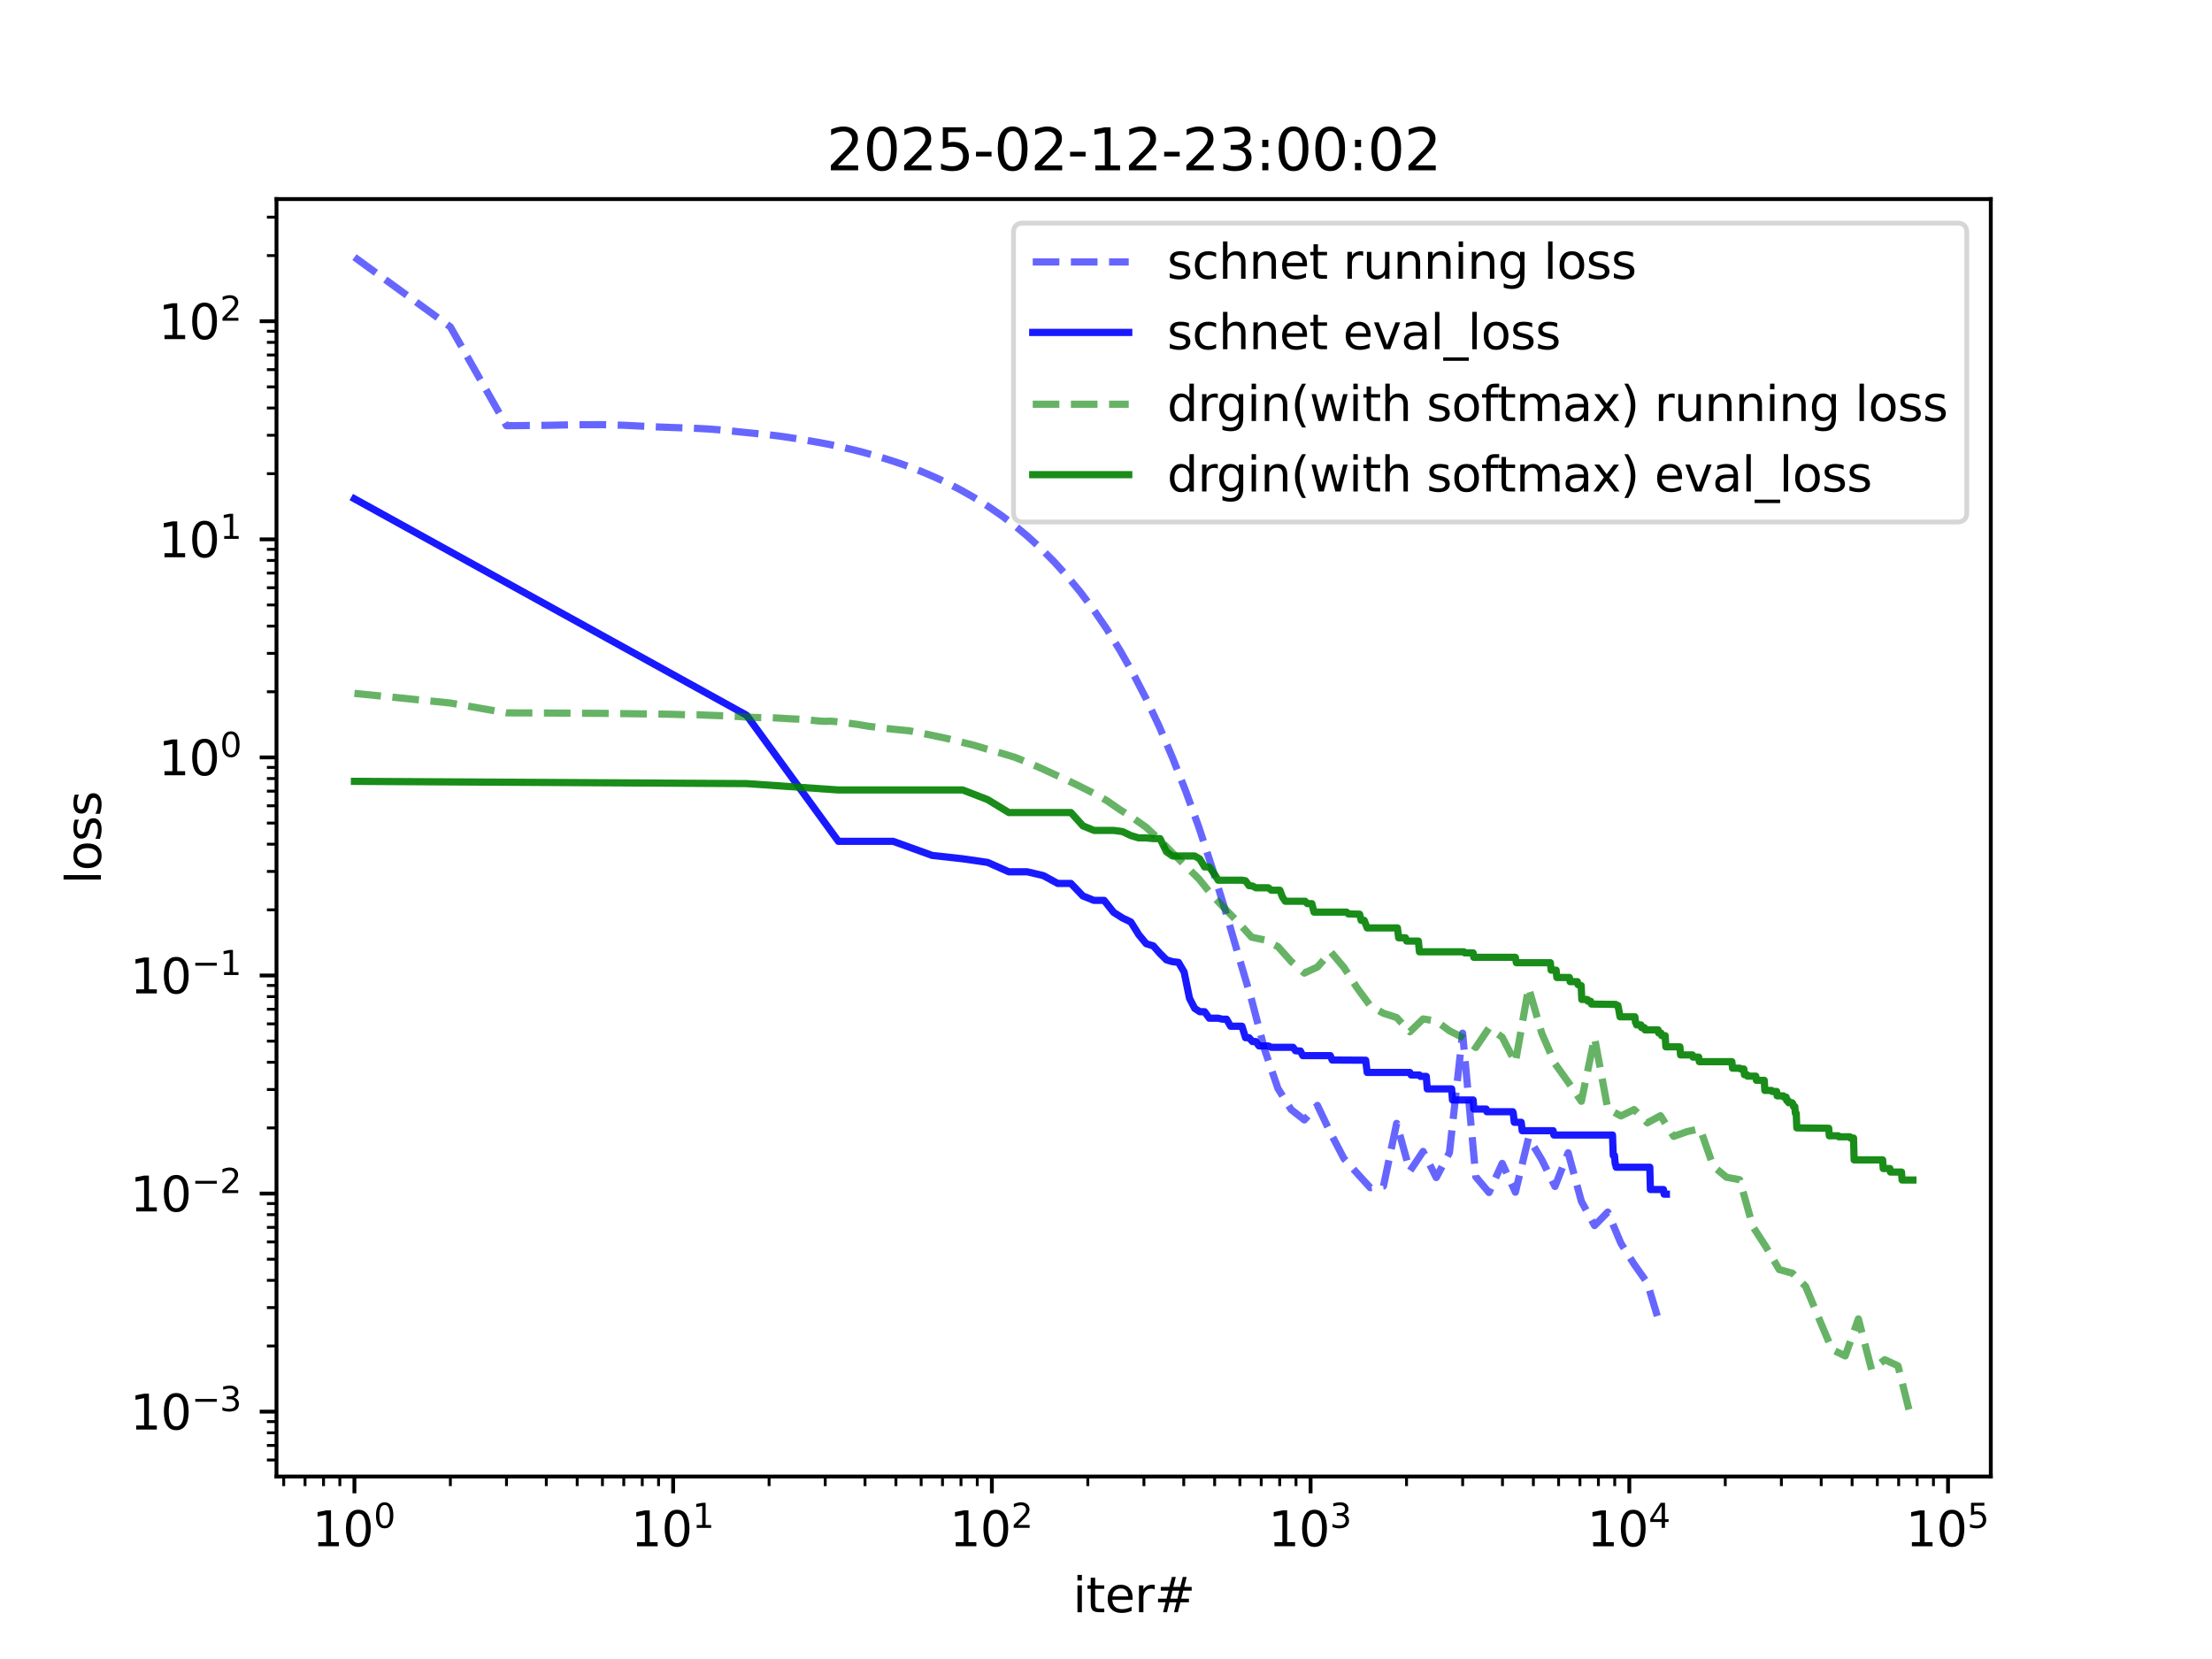 <?xml version="1.0" encoding="utf-8" standalone="no"?>
<!DOCTYPE svg PUBLIC "-//W3C//DTD SVG 1.1//EN"
  "http://www.w3.org/Graphics/SVG/1.1/DTD/svg11.dtd">
<svg xmlns:xlink="http://www.w3.org/1999/xlink" width="460.8pt" height="345.6pt" viewBox="0 0 460.8 345.6" xmlns="http://www.w3.org/2000/svg" version="1.1">
 <defs>
  <style type="text/css">*{stroke-linejoin: round; stroke-linecap: butt}</style>
 </defs>
 <g id="figure_1">
  <g id="patch_1">
   <path d="M 0 345.6 
L 460.8 345.6 
L 460.8 0 
L 0 0 
z
" style="fill: #ffffff"/>
  </g>
  <g id="axes_1">
   <g id="patch_2">
    <path d="M 57.6 307.584 
L 414.72 307.584 
L 414.72 41.472 
L 57.6 41.472 
z
" style="fill: #ffffff"/>
   </g>
   <g id="matplotlib.axis_1">
    <g id="xtick_1">
     <g id="line2d_1">
      <defs>
       <path id="m1369864a02" d="M 0 0 
L 0 3.5 
" style="stroke: #000000; stroke-width: 0.8"/>
      </defs>
      <g>
       <use xlink:href="#m1369864a02" x="73.833" y="307.584" style="stroke: #000000; stroke-width: 0.8"/>
      </g>
     </g>
     <g id="text_1">
      <!-- $\mathdefault{10^{0}}$ -->
      <g transform="translate(65.033 322.182) scale(0.1 -0.1)">
       <defs>
        <path id="DejaVuSans-31" d="M 794 531 
L 1825 531 
L 1825 4091 
L 703 3866 
L 703 4441 
L 1819 4666 
L 2450 4666 
L 2450 531 
L 3481 531 
L 3481 0 
L 794 0 
L 794 531 
z
" transform="scale(0.016)"/>
        <path id="DejaVuSans-30" d="M 2034 4250 
Q 1547 4250 1301 3770 
Q 1056 3291 1056 2328 
Q 1056 1369 1301 889 
Q 1547 409 2034 409 
Q 2525 409 2770 889 
Q 3016 1369 3016 2328 
Q 3016 3291 2770 3770 
Q 2525 4250 2034 4250 
z
M 2034 4750 
Q 2819 4750 3233 4129 
Q 3647 3509 3647 2328 
Q 3647 1150 3233 529 
Q 2819 -91 2034 -91 
Q 1250 -91 836 529 
Q 422 1150 422 2328 
Q 422 3509 836 4129 
Q 1250 4750 2034 4750 
z
" transform="scale(0.016)"/>
       </defs>
       <use xlink:href="#DejaVuSans-31" transform="translate(0 0.766)"/>
       <use xlink:href="#DejaVuSans-30" transform="translate(63.623 0.766)"/>
       <use xlink:href="#DejaVuSans-30" transform="translate(128.203 39.047) scale(0.7)"/>
      </g>
     </g>
    </g>
    <g id="xtick_2">
     <g id="line2d_2">
      <g>
       <use xlink:href="#m1369864a02" x="140.228" y="307.584" style="stroke: #000000; stroke-width: 0.8"/>
      </g>
     </g>
     <g id="text_2">
      <!-- $\mathdefault{10^{1}}$ -->
      <g transform="translate(131.428 322.182) scale(0.1 -0.1)">
       <use xlink:href="#DejaVuSans-31" transform="translate(0 0.684)"/>
       <use xlink:href="#DejaVuSans-30" transform="translate(63.623 0.684)"/>
       <use xlink:href="#DejaVuSans-31" transform="translate(128.203 38.966) scale(0.7)"/>
      </g>
     </g>
    </g>
    <g id="xtick_3">
     <g id="line2d_3">
      <g>
       <use xlink:href="#m1369864a02" x="206.624" y="307.584" style="stroke: #000000; stroke-width: 0.8"/>
      </g>
     </g>
     <g id="text_3">
      <!-- $\mathdefault{10^{2}}$ -->
      <g transform="translate(197.824 322.182) scale(0.1 -0.1)">
       <defs>
        <path id="DejaVuSans-32" d="M 1228 531 
L 3431 531 
L 3431 0 
L 469 0 
L 469 531 
Q 828 903 1448 1529 
Q 2069 2156 2228 2338 
Q 2531 2678 2651 2914 
Q 2772 3150 2772 3378 
Q 2772 3750 2511 3984 
Q 2250 4219 1831 4219 
Q 1534 4219 1204 4116 
Q 875 4013 500 3803 
L 500 4441 
Q 881 4594 1212 4672 
Q 1544 4750 1819 4750 
Q 2544 4750 2975 4387 
Q 3406 4025 3406 3419 
Q 3406 3131 3298 2873 
Q 3191 2616 2906 2266 
Q 2828 2175 2409 1742 
Q 1991 1309 1228 531 
z
" transform="scale(0.016)"/>
       </defs>
       <use xlink:href="#DejaVuSans-31" transform="translate(0 0.766)"/>
       <use xlink:href="#DejaVuSans-30" transform="translate(63.623 0.766)"/>
       <use xlink:href="#DejaVuSans-32" transform="translate(128.203 39.047) scale(0.7)"/>
      </g>
     </g>
    </g>
    <g id="xtick_4">
     <g id="line2d_4">
      <g>
       <use xlink:href="#m1369864a02" x="273.02" y="307.584" style="stroke: #000000; stroke-width: 0.8"/>
      </g>
     </g>
     <g id="text_4">
      <!-- $\mathdefault{10^{3}}$ -->
      <g transform="translate(264.22 322.182) scale(0.1 -0.1)">
       <defs>
        <path id="DejaVuSans-33" d="M 2597 2516 
Q 3050 2419 3304 2112 
Q 3559 1806 3559 1356 
Q 3559 666 3084 287 
Q 2609 -91 1734 -91 
Q 1441 -91 1130 -33 
Q 819 25 488 141 
L 488 750 
Q 750 597 1062 519 
Q 1375 441 1716 441 
Q 2309 441 2620 675 
Q 2931 909 2931 1356 
Q 2931 1769 2642 2001 
Q 2353 2234 1838 2234 
L 1294 2234 
L 1294 2753 
L 1863 2753 
Q 2328 2753 2575 2939 
Q 2822 3125 2822 3475 
Q 2822 3834 2567 4026 
Q 2313 4219 1838 4219 
Q 1578 4219 1281 4162 
Q 984 4106 628 3988 
L 628 4550 
Q 988 4650 1302 4700 
Q 1616 4750 1894 4750 
Q 2613 4750 3031 4423 
Q 3450 4097 3450 3541 
Q 3450 3153 3228 2886 
Q 3006 2619 2597 2516 
z
" transform="scale(0.016)"/>
       </defs>
       <use xlink:href="#DejaVuSans-31" transform="translate(0 0.766)"/>
       <use xlink:href="#DejaVuSans-30" transform="translate(63.623 0.766)"/>
       <use xlink:href="#DejaVuSans-33" transform="translate(128.203 39.047) scale(0.7)"/>
      </g>
     </g>
    </g>
    <g id="xtick_5">
     <g id="line2d_5">
      <g>
       <use xlink:href="#m1369864a02" x="339.415" y="307.584" style="stroke: #000000; stroke-width: 0.8"/>
      </g>
     </g>
     <g id="text_5">
      <!-- $\mathdefault{10^{4}}$ -->
      <g transform="translate(330.615 322.182) scale(0.1 -0.1)">
       <defs>
        <path id="DejaVuSans-34" d="M 2419 4116 
L 825 1625 
L 2419 1625 
L 2419 4116 
z
M 2253 4666 
L 3047 4666 
L 3047 1625 
L 3713 1625 
L 3713 1100 
L 3047 1100 
L 3047 0 
L 2419 0 
L 2419 1100 
L 313 1100 
L 313 1709 
L 2253 4666 
z
" transform="scale(0.016)"/>
       </defs>
       <use xlink:href="#DejaVuSans-31" transform="translate(0 0.684)"/>
       <use xlink:href="#DejaVuSans-30" transform="translate(63.623 0.684)"/>
       <use xlink:href="#DejaVuSans-34" transform="translate(128.203 38.966) scale(0.7)"/>
      </g>
     </g>
    </g>
    <g id="xtick_6">
     <g id="line2d_6">
      <g>
       <use xlink:href="#m1369864a02" x="405.811" y="307.584" style="stroke: #000000; stroke-width: 0.8"/>
      </g>
     </g>
     <g id="text_6">
      <!-- $\mathdefault{10^{5}}$ -->
      <g transform="translate(397.011 322.182) scale(0.1 -0.1)">
       <defs>
        <path id="DejaVuSans-35" d="M 691 4666 
L 3169 4666 
L 3169 4134 
L 1269 4134 
L 1269 2991 
Q 1406 3038 1543 3061 
Q 1681 3084 1819 3084 
Q 2600 3084 3056 2656 
Q 3513 2228 3513 1497 
Q 3513 744 3044 326 
Q 2575 -91 1722 -91 
Q 1428 -91 1123 -41 
Q 819 9 494 109 
L 494 744 
Q 775 591 1075 516 
Q 1375 441 1709 441 
Q 2250 441 2565 725 
Q 2881 1009 2881 1497 
Q 2881 1984 2565 2268 
Q 2250 2553 1709 2553 
Q 1456 2553 1204 2497 
Q 953 2441 691 2322 
L 691 4666 
z
" transform="scale(0.016)"/>
       </defs>
       <use xlink:href="#DejaVuSans-31" transform="translate(0 0.684)"/>
       <use xlink:href="#DejaVuSans-30" transform="translate(63.623 0.684)"/>
       <use xlink:href="#DejaVuSans-35" transform="translate(128.203 38.966) scale(0.7)"/>
      </g>
     </g>
    </g>
    <g id="xtick_7">
     <g id="line2d_7">
      <defs>
       <path id="me2b51f4833" d="M 0 0 
L 0 2 
" style="stroke: #000000; stroke-width: 0.6"/>
      </defs>
      <g>
       <use xlink:href="#me2b51f4833" x="59.103" y="307.584" style="stroke: #000000; stroke-width: 0.6"/>
      </g>
     </g>
    </g>
    <g id="xtick_8">
     <g id="line2d_8">
      <g>
       <use xlink:href="#me2b51f4833" x="63.548" y="307.584" style="stroke: #000000; stroke-width: 0.6"/>
      </g>
     </g>
    </g>
    <g id="xtick_9">
     <g id="line2d_9">
      <g>
       <use xlink:href="#me2b51f4833" x="67.398" y="307.584" style="stroke: #000000; stroke-width: 0.6"/>
      </g>
     </g>
    </g>
    <g id="xtick_10">
     <g id="line2d_10">
      <g>
       <use xlink:href="#me2b51f4833" x="70.795" y="307.584" style="stroke: #000000; stroke-width: 0.6"/>
      </g>
     </g>
    </g>
    <g id="xtick_11">
     <g id="line2d_11">
      <g>
       <use xlink:href="#me2b51f4833" x="93.82" y="307.584" style="stroke: #000000; stroke-width: 0.6"/>
      </g>
     </g>
    </g>
    <g id="xtick_12">
     <g id="line2d_12">
      <g>
       <use xlink:href="#me2b51f4833" x="105.512" y="307.584" style="stroke: #000000; stroke-width: 0.6"/>
      </g>
     </g>
    </g>
    <g id="xtick_13">
     <g id="line2d_13">
      <g>
       <use xlink:href="#me2b51f4833" x="113.807" y="307.584" style="stroke: #000000; stroke-width: 0.6"/>
      </g>
     </g>
    </g>
    <g id="xtick_14">
     <g id="line2d_14">
      <g>
       <use xlink:href="#me2b51f4833" x="120.241" y="307.584" style="stroke: #000000; stroke-width: 0.6"/>
      </g>
     </g>
    </g>
    <g id="xtick_15">
     <g id="line2d_15">
      <g>
       <use xlink:href="#me2b51f4833" x="125.499" y="307.584" style="stroke: #000000; stroke-width: 0.6"/>
      </g>
     </g>
    </g>
    <g id="xtick_16">
     <g id="line2d_16">
      <g>
       <use xlink:href="#me2b51f4833" x="129.944" y="307.584" style="stroke: #000000; stroke-width: 0.6"/>
      </g>
     </g>
    </g>
    <g id="xtick_17">
     <g id="line2d_17">
      <g>
       <use xlink:href="#me2b51f4833" x="133.794" y="307.584" style="stroke: #000000; stroke-width: 0.6"/>
      </g>
     </g>
    </g>
    <g id="xtick_18">
     <g id="line2d_18">
      <g>
       <use xlink:href="#me2b51f4833" x="137.19" y="307.584" style="stroke: #000000; stroke-width: 0.6"/>
      </g>
     </g>
    </g>
    <g id="xtick_19">
     <g id="line2d_19">
      <g>
       <use xlink:href="#me2b51f4833" x="160.215" y="307.584" style="stroke: #000000; stroke-width: 0.6"/>
      </g>
     </g>
    </g>
    <g id="xtick_20">
     <g id="line2d_20">
      <g>
       <use xlink:href="#me2b51f4833" x="171.907" y="307.584" style="stroke: #000000; stroke-width: 0.6"/>
      </g>
     </g>
    </g>
    <g id="xtick_21">
     <g id="line2d_21">
      <g>
       <use xlink:href="#me2b51f4833" x="180.203" y="307.584" style="stroke: #000000; stroke-width: 0.6"/>
      </g>
     </g>
    </g>
    <g id="xtick_22">
     <g id="line2d_22">
      <g>
       <use xlink:href="#me2b51f4833" x="186.637" y="307.584" style="stroke: #000000; stroke-width: 0.6"/>
      </g>
     </g>
    </g>
    <g id="xtick_23">
     <g id="line2d_23">
      <g>
       <use xlink:href="#me2b51f4833" x="191.894" y="307.584" style="stroke: #000000; stroke-width: 0.6"/>
      </g>
     </g>
    </g>
    <g id="xtick_24">
     <g id="line2d_24">
      <g>
       <use xlink:href="#me2b51f4833" x="196.339" y="307.584" style="stroke: #000000; stroke-width: 0.6"/>
      </g>
     </g>
    </g>
    <g id="xtick_25">
     <g id="line2d_25">
      <g>
       <use xlink:href="#me2b51f4833" x="200.19" y="307.584" style="stroke: #000000; stroke-width: 0.6"/>
      </g>
     </g>
    </g>
    <g id="xtick_26">
     <g id="line2d_26">
      <g>
       <use xlink:href="#me2b51f4833" x="203.586" y="307.584" style="stroke: #000000; stroke-width: 0.6"/>
      </g>
     </g>
    </g>
    <g id="xtick_27">
     <g id="line2d_27">
      <g>
       <use xlink:href="#me2b51f4833" x="226.611" y="307.584" style="stroke: #000000; stroke-width: 0.6"/>
      </g>
     </g>
    </g>
    <g id="xtick_28">
     <g id="line2d_28">
      <g>
       <use xlink:href="#me2b51f4833" x="238.303" y="307.584" style="stroke: #000000; stroke-width: 0.6"/>
      </g>
     </g>
    </g>
    <g id="xtick_29">
     <g id="line2d_29">
      <g>
       <use xlink:href="#me2b51f4833" x="246.598" y="307.584" style="stroke: #000000; stroke-width: 0.6"/>
      </g>
     </g>
    </g>
    <g id="xtick_30">
     <g id="line2d_30">
      <g>
       <use xlink:href="#me2b51f4833" x="253.033" y="307.584" style="stroke: #000000; stroke-width: 0.6"/>
      </g>
     </g>
    </g>
    <g id="xtick_31">
     <g id="line2d_31">
      <g>
       <use xlink:href="#me2b51f4833" x="258.29" y="307.584" style="stroke: #000000; stroke-width: 0.6"/>
      </g>
     </g>
    </g>
    <g id="xtick_32">
     <g id="line2d_32">
      <g>
       <use xlink:href="#me2b51f4833" x="262.735" y="307.584" style="stroke: #000000; stroke-width: 0.6"/>
      </g>
     </g>
    </g>
    <g id="xtick_33">
     <g id="line2d_33">
      <g>
       <use xlink:href="#me2b51f4833" x="266.585" y="307.584" style="stroke: #000000; stroke-width: 0.6"/>
      </g>
     </g>
    </g>
    <g id="xtick_34">
     <g id="line2d_34">
      <g>
       <use xlink:href="#me2b51f4833" x="269.982" y="307.584" style="stroke: #000000; stroke-width: 0.6"/>
      </g>
     </g>
    </g>
    <g id="xtick_35">
     <g id="line2d_35">
      <g>
       <use xlink:href="#me2b51f4833" x="293.007" y="307.584" style="stroke: #000000; stroke-width: 0.6"/>
      </g>
     </g>
    </g>
    <g id="xtick_36">
     <g id="line2d_36">
      <g>
       <use xlink:href="#me2b51f4833" x="304.699" y="307.584" style="stroke: #000000; stroke-width: 0.6"/>
      </g>
     </g>
    </g>
    <g id="xtick_37">
     <g id="line2d_37">
      <g>
       <use xlink:href="#me2b51f4833" x="312.994" y="307.584" style="stroke: #000000; stroke-width: 0.6"/>
      </g>
     </g>
    </g>
    <g id="xtick_38">
     <g id="line2d_38">
      <g>
       <use xlink:href="#me2b51f4833" x="319.428" y="307.584" style="stroke: #000000; stroke-width: 0.6"/>
      </g>
     </g>
    </g>
    <g id="xtick_39">
     <g id="line2d_39">
      <g>
       <use xlink:href="#me2b51f4833" x="324.686" y="307.584" style="stroke: #000000; stroke-width: 0.6"/>
      </g>
     </g>
    </g>
    <g id="xtick_40">
     <g id="line2d_40">
      <g>
       <use xlink:href="#me2b51f4833" x="329.131" y="307.584" style="stroke: #000000; stroke-width: 0.6"/>
      </g>
     </g>
    </g>
    <g id="xtick_41">
     <g id="line2d_41">
      <g>
       <use xlink:href="#me2b51f4833" x="332.981" y="307.584" style="stroke: #000000; stroke-width: 0.6"/>
      </g>
     </g>
    </g>
    <g id="xtick_42">
     <g id="line2d_42">
      <g>
       <use xlink:href="#me2b51f4833" x="336.377" y="307.584" style="stroke: #000000; stroke-width: 0.6"/>
      </g>
     </g>
    </g>
    <g id="xtick_43">
     <g id="line2d_43">
      <g>
       <use xlink:href="#me2b51f4833" x="359.403" y="307.584" style="stroke: #000000; stroke-width: 0.6"/>
      </g>
     </g>
    </g>
    <g id="xtick_44">
     <g id="line2d_44">
      <g>
       <use xlink:href="#me2b51f4833" x="371.094" y="307.584" style="stroke: #000000; stroke-width: 0.6"/>
      </g>
     </g>
    </g>
    <g id="xtick_45">
     <g id="line2d_45">
      <g>
       <use xlink:href="#me2b51f4833" x="379.39" y="307.584" style="stroke: #000000; stroke-width: 0.6"/>
      </g>
     </g>
    </g>
    <g id="xtick_46">
     <g id="line2d_46">
      <g>
       <use xlink:href="#me2b51f4833" x="385.824" y="307.584" style="stroke: #000000; stroke-width: 0.6"/>
      </g>
     </g>
    </g>
    <g id="xtick_47">
     <g id="line2d_47">
      <g>
       <use xlink:href="#me2b51f4833" x="391.081" y="307.584" style="stroke: #000000; stroke-width: 0.6"/>
      </g>
     </g>
    </g>
    <g id="xtick_48">
     <g id="line2d_48">
      <g>
       <use xlink:href="#me2b51f4833" x="395.526" y="307.584" style="stroke: #000000; stroke-width: 0.6"/>
      </g>
     </g>
    </g>
    <g id="xtick_49">
     <g id="line2d_49">
      <g>
       <use xlink:href="#me2b51f4833" x="399.377" y="307.584" style="stroke: #000000; stroke-width: 0.6"/>
      </g>
     </g>
    </g>
    <g id="xtick_50">
     <g id="line2d_50">
      <g>
       <use xlink:href="#me2b51f4833" x="402.773" y="307.584" style="stroke: #000000; stroke-width: 0.6"/>
      </g>
     </g>
    </g>
    <g id="text_7">
     <!-- iter# -->
     <g transform="translate(223.489 335.861) scale(0.1 -0.1)">
      <defs>
       <path id="DejaVuSans-69" d="M 603 3500 
L 1178 3500 
L 1178 0 
L 603 0 
L 603 3500 
z
M 603 4863 
L 1178 4863 
L 1178 4134 
L 603 4134 
L 603 4863 
z
" transform="scale(0.016)"/>
       <path id="DejaVuSans-74" d="M 1172 4494 
L 1172 3500 
L 2356 3500 
L 2356 3053 
L 1172 3053 
L 1172 1153 
Q 1172 725 1289 603 
Q 1406 481 1766 481 
L 2356 481 
L 2356 0 
L 1766 0 
Q 1100 0 847 248 
Q 594 497 594 1153 
L 594 3053 
L 172 3053 
L 172 3500 
L 594 3500 
L 594 4494 
L 1172 4494 
z
" transform="scale(0.016)"/>
       <path id="DejaVuSans-65" d="M 3597 1894 
L 3597 1613 
L 953 1613 
Q 991 1019 1311 708 
Q 1631 397 2203 397 
Q 2534 397 2845 478 
Q 3156 559 3463 722 
L 3463 178 
Q 3153 47 2828 -22 
Q 2503 -91 2169 -91 
Q 1331 -91 842 396 
Q 353 884 353 1716 
Q 353 2575 817 3079 
Q 1281 3584 2069 3584 
Q 2775 3584 3186 3129 
Q 3597 2675 3597 1894 
z
M 3022 2063 
Q 3016 2534 2758 2815 
Q 2500 3097 2075 3097 
Q 1594 3097 1305 2825 
Q 1016 2553 972 2059 
L 3022 2063 
z
" transform="scale(0.016)"/>
       <path id="DejaVuSans-72" d="M 2631 2963 
Q 2534 3019 2420 3045 
Q 2306 3072 2169 3072 
Q 1681 3072 1420 2755 
Q 1159 2438 1159 1844 
L 1159 0 
L 581 0 
L 581 3500 
L 1159 3500 
L 1159 2956 
Q 1341 3275 1631 3429 
Q 1922 3584 2338 3584 
Q 2397 3584 2469 3576 
Q 2541 3569 2628 3553 
L 2631 2963 
z
" transform="scale(0.016)"/>
       <path id="DejaVuSans-23" d="M 3272 2816 
L 2363 2816 
L 2100 1772 
L 3016 1772 
L 3272 2816 
z
M 2803 4594 
L 2478 3297 
L 3391 3297 
L 3719 4594 
L 4219 4594 
L 3897 3297 
L 4872 3297 
L 4872 2816 
L 3775 2816 
L 3519 1772 
L 4513 1772 
L 4513 1294 
L 3397 1294 
L 3072 0 
L 2572 0 
L 2894 1294 
L 1978 1294 
L 1656 0 
L 1153 0 
L 1478 1294 
L 494 1294 
L 494 1772 
L 1594 1772 
L 1856 2816 
L 850 2816 
L 850 3297 
L 1978 3297 
L 2297 4594 
L 2803 4594 
z
" transform="scale(0.016)"/>
      </defs>
      <use xlink:href="#DejaVuSans-69"/>
      <use xlink:href="#DejaVuSans-74" x="27.783"/>
      <use xlink:href="#DejaVuSans-65" x="66.992"/>
      <use xlink:href="#DejaVuSans-72" x="128.516"/>
      <use xlink:href="#DejaVuSans-23" x="169.629"/>
     </g>
    </g>
   </g>
   <g id="matplotlib.axis_2">
    <g id="ytick_1">
     <g id="line2d_51">
      <defs>
       <path id="m216156ff94" d="M 0 0 
L -3.5 0 
" style="stroke: #000000; stroke-width: 0.8"/>
      </defs>
      <g>
       <use xlink:href="#m216156ff94" x="57.6" y="294.072" style="stroke: #000000; stroke-width: 0.8"/>
      </g>
     </g>
     <g id="text_8">
      <!-- $\mathdefault{10^{-3}}$ -->
      <g transform="translate(27.1 297.872) scale(0.1 -0.1)">
       <defs>
        <path id="DejaVuSans-2212" d="M 678 2272 
L 4684 2272 
L 4684 1741 
L 678 1741 
L 678 2272 
z
" transform="scale(0.016)"/>
       </defs>
       <use xlink:href="#DejaVuSans-31" transform="translate(0 0.766)"/>
       <use xlink:href="#DejaVuSans-30" transform="translate(63.623 0.766)"/>
       <use xlink:href="#DejaVuSans-2212" transform="translate(128.203 39.047) scale(0.7)"/>
       <use xlink:href="#DejaVuSans-33" transform="translate(186.855 39.047) scale(0.7)"/>
      </g>
     </g>
    </g>
    <g id="ytick_2">
     <g id="line2d_52">
      <g>
       <use xlink:href="#m216156ff94" x="57.6" y="248.642" style="stroke: #000000; stroke-width: 0.8"/>
      </g>
     </g>
     <g id="text_9">
      <!-- $\mathdefault{10^{-2}}$ -->
      <g transform="translate(27.1 252.441) scale(0.1 -0.1)">
       <use xlink:href="#DejaVuSans-31" transform="translate(0 0.766)"/>
       <use xlink:href="#DejaVuSans-30" transform="translate(63.623 0.766)"/>
       <use xlink:href="#DejaVuSans-2212" transform="translate(128.203 39.047) scale(0.7)"/>
       <use xlink:href="#DejaVuSans-32" transform="translate(186.855 39.047) scale(0.7)"/>
      </g>
     </g>
    </g>
    <g id="ytick_3">
     <g id="line2d_53">
      <g>
       <use xlink:href="#m216156ff94" x="57.6" y="203.211" style="stroke: #000000; stroke-width: 0.8"/>
      </g>
     </g>
     <g id="text_10">
      <!-- $\mathdefault{10^{-1}}$ -->
      <g transform="translate(27.1 207.01) scale(0.1 -0.1)">
       <use xlink:href="#DejaVuSans-31" transform="translate(0 0.684)"/>
       <use xlink:href="#DejaVuSans-30" transform="translate(63.623 0.684)"/>
       <use xlink:href="#DejaVuSans-2212" transform="translate(128.203 38.966) scale(0.7)"/>
       <use xlink:href="#DejaVuSans-31" transform="translate(186.855 38.966) scale(0.7)"/>
      </g>
     </g>
    </g>
    <g id="ytick_4">
     <g id="line2d_54">
      <g>
       <use xlink:href="#m216156ff94" x="57.6" y="157.78" style="stroke: #000000; stroke-width: 0.8"/>
      </g>
     </g>
     <g id="text_11">
      <!-- $\mathdefault{10^{0}}$ -->
      <g transform="translate(33 161.579) scale(0.1 -0.1)">
       <use xlink:href="#DejaVuSans-31" transform="translate(0 0.766)"/>
       <use xlink:href="#DejaVuSans-30" transform="translate(63.623 0.766)"/>
       <use xlink:href="#DejaVuSans-30" transform="translate(128.203 39.047) scale(0.7)"/>
      </g>
     </g>
    </g>
    <g id="ytick_5">
     <g id="line2d_55">
      <g>
       <use xlink:href="#m216156ff94" x="57.6" y="112.35" style="stroke: #000000; stroke-width: 0.8"/>
      </g>
     </g>
     <g id="text_12">
      <!-- $\mathdefault{10^{1}}$ -->
      <g transform="translate(33 116.149) scale(0.1 -0.1)">
       <use xlink:href="#DejaVuSans-31" transform="translate(0 0.684)"/>
       <use xlink:href="#DejaVuSans-30" transform="translate(63.623 0.684)"/>
       <use xlink:href="#DejaVuSans-31" transform="translate(128.203 38.966) scale(0.7)"/>
      </g>
     </g>
    </g>
    <g id="ytick_6">
     <g id="line2d_56">
      <g>
       <use xlink:href="#m216156ff94" x="57.6" y="66.919" style="stroke: #000000; stroke-width: 0.8"/>
      </g>
     </g>
     <g id="text_13">
      <!-- $\mathdefault{10^{2}}$ -->
      <g transform="translate(33 70.718) scale(0.1 -0.1)">
       <use xlink:href="#DejaVuSans-31" transform="translate(0 0.766)"/>
       <use xlink:href="#DejaVuSans-30" transform="translate(63.623 0.766)"/>
       <use xlink:href="#DejaVuSans-32" transform="translate(128.203 39.047) scale(0.7)"/>
      </g>
     </g>
    </g>
    <g id="ytick_7">
     <g id="line2d_57">
      <defs>
       <path id="mb122aac1a7" d="M 0 0 
L -2 0 
" style="stroke: #000000; stroke-width: 0.6"/>
      </defs>
      <g>
       <use xlink:href="#mb122aac1a7" x="57.6" y="304.151" style="stroke: #000000; stroke-width: 0.6"/>
      </g>
     </g>
    </g>
    <g id="ytick_8">
     <g id="line2d_58">
      <g>
       <use xlink:href="#mb122aac1a7" x="57.6" y="301.11" style="stroke: #000000; stroke-width: 0.6"/>
      </g>
     </g>
    </g>
    <g id="ytick_9">
     <g id="line2d_59">
      <g>
       <use xlink:href="#mb122aac1a7" x="57.6" y="298.475" style="stroke: #000000; stroke-width: 0.6"/>
      </g>
     </g>
    </g>
    <g id="ytick_10">
     <g id="line2d_60">
      <g>
       <use xlink:href="#mb122aac1a7" x="57.6" y="296.151" style="stroke: #000000; stroke-width: 0.6"/>
      </g>
     </g>
    </g>
    <g id="ytick_11">
     <g id="line2d_61">
      <g>
       <use xlink:href="#mb122aac1a7" x="57.6" y="280.396" style="stroke: #000000; stroke-width: 0.6"/>
      </g>
     </g>
    </g>
    <g id="ytick_12">
     <g id="line2d_62">
      <g>
       <use xlink:href="#mb122aac1a7" x="57.6" y="272.396" style="stroke: #000000; stroke-width: 0.6"/>
      </g>
     </g>
    </g>
    <g id="ytick_13">
     <g id="line2d_63">
      <g>
       <use xlink:href="#mb122aac1a7" x="57.6" y="266.72" style="stroke: #000000; stroke-width: 0.6"/>
      </g>
     </g>
    </g>
    <g id="ytick_14">
     <g id="line2d_64">
      <g>
       <use xlink:href="#mb122aac1a7" x="57.6" y="262.318" style="stroke: #000000; stroke-width: 0.6"/>
      </g>
     </g>
    </g>
    <g id="ytick_15">
     <g id="line2d_65">
      <g>
       <use xlink:href="#mb122aac1a7" x="57.6" y="258.72" style="stroke: #000000; stroke-width: 0.6"/>
      </g>
     </g>
    </g>
    <g id="ytick_16">
     <g id="line2d_66">
      <g>
       <use xlink:href="#mb122aac1a7" x="57.6" y="255.679" style="stroke: #000000; stroke-width: 0.6"/>
      </g>
     </g>
    </g>
    <g id="ytick_17">
     <g id="line2d_67">
      <g>
       <use xlink:href="#mb122aac1a7" x="57.6" y="253.044" style="stroke: #000000; stroke-width: 0.6"/>
      </g>
     </g>
    </g>
    <g id="ytick_18">
     <g id="line2d_68">
      <g>
       <use xlink:href="#mb122aac1a7" x="57.6" y="250.72" style="stroke: #000000; stroke-width: 0.6"/>
      </g>
     </g>
    </g>
    <g id="ytick_19">
     <g id="line2d_69">
      <g>
       <use xlink:href="#mb122aac1a7" x="57.6" y="234.966" style="stroke: #000000; stroke-width: 0.6"/>
      </g>
     </g>
    </g>
    <g id="ytick_20">
     <g id="line2d_70">
      <g>
       <use xlink:href="#mb122aac1a7" x="57.6" y="226.966" style="stroke: #000000; stroke-width: 0.6"/>
      </g>
     </g>
    </g>
    <g id="ytick_21">
     <g id="line2d_71">
      <g>
       <use xlink:href="#mb122aac1a7" x="57.6" y="221.29" style="stroke: #000000; stroke-width: 0.6"/>
      </g>
     </g>
    </g>
    <g id="ytick_22">
     <g id="line2d_72">
      <g>
       <use xlink:href="#mb122aac1a7" x="57.6" y="216.887" style="stroke: #000000; stroke-width: 0.6"/>
      </g>
     </g>
    </g>
    <g id="ytick_23">
     <g id="line2d_73">
      <g>
       <use xlink:href="#mb122aac1a7" x="57.6" y="213.29" style="stroke: #000000; stroke-width: 0.6"/>
      </g>
     </g>
    </g>
    <g id="ytick_24">
     <g id="line2d_74">
      <g>
       <use xlink:href="#mb122aac1a7" x="57.6" y="210.248" style="stroke: #000000; stroke-width: 0.6"/>
      </g>
     </g>
    </g>
    <g id="ytick_25">
     <g id="line2d_75">
      <g>
       <use xlink:href="#mb122aac1a7" x="57.6" y="207.614" style="stroke: #000000; stroke-width: 0.6"/>
      </g>
     </g>
    </g>
    <g id="ytick_26">
     <g id="line2d_76">
      <g>
       <use xlink:href="#mb122aac1a7" x="57.6" y="205.29" style="stroke: #000000; stroke-width: 0.6"/>
      </g>
     </g>
    </g>
    <g id="ytick_27">
     <g id="line2d_77">
      <g>
       <use xlink:href="#mb122aac1a7" x="57.6" y="189.535" style="stroke: #000000; stroke-width: 0.6"/>
      </g>
     </g>
    </g>
    <g id="ytick_28">
     <g id="line2d_78">
      <g>
       <use xlink:href="#mb122aac1a7" x="57.6" y="181.535" style="stroke: #000000; stroke-width: 0.6"/>
      </g>
     </g>
    </g>
    <g id="ytick_29">
     <g id="line2d_79">
      <g>
       <use xlink:href="#mb122aac1a7" x="57.6" y="175.859" style="stroke: #000000; stroke-width: 0.6"/>
      </g>
     </g>
    </g>
    <g id="ytick_30">
     <g id="line2d_80">
      <g>
       <use xlink:href="#mb122aac1a7" x="57.6" y="171.456" style="stroke: #000000; stroke-width: 0.6"/>
      </g>
     </g>
    </g>
    <g id="ytick_31">
     <g id="line2d_81">
      <g>
       <use xlink:href="#mb122aac1a7" x="57.6" y="167.859" style="stroke: #000000; stroke-width: 0.6"/>
      </g>
     </g>
    </g>
    <g id="ytick_32">
     <g id="line2d_82">
      <g>
       <use xlink:href="#mb122aac1a7" x="57.6" y="164.818" style="stroke: #000000; stroke-width: 0.6"/>
      </g>
     </g>
    </g>
    <g id="ytick_33">
     <g id="line2d_83">
      <g>
       <use xlink:href="#mb122aac1a7" x="57.6" y="162.183" style="stroke: #000000; stroke-width: 0.6"/>
      </g>
     </g>
    </g>
    <g id="ytick_34">
     <g id="line2d_84">
      <g>
       <use xlink:href="#mb122aac1a7" x="57.6" y="159.859" style="stroke: #000000; stroke-width: 0.6"/>
      </g>
     </g>
    </g>
    <g id="ytick_35">
     <g id="line2d_85">
      <g>
       <use xlink:href="#mb122aac1a7" x="57.6" y="144.104" style="stroke: #000000; stroke-width: 0.6"/>
      </g>
     </g>
    </g>
    <g id="ytick_36">
     <g id="line2d_86">
      <g>
       <use xlink:href="#mb122aac1a7" x="57.6" y="136.104" style="stroke: #000000; stroke-width: 0.6"/>
      </g>
     </g>
    </g>
    <g id="ytick_37">
     <g id="line2d_87">
      <g>
       <use xlink:href="#mb122aac1a7" x="57.6" y="130.428" style="stroke: #000000; stroke-width: 0.6"/>
      </g>
     </g>
    </g>
    <g id="ytick_38">
     <g id="line2d_88">
      <g>
       <use xlink:href="#mb122aac1a7" x="57.6" y="126.026" style="stroke: #000000; stroke-width: 0.6"/>
      </g>
     </g>
    </g>
    <g id="ytick_39">
     <g id="line2d_89">
      <g>
       <use xlink:href="#mb122aac1a7" x="57.6" y="122.428" style="stroke: #000000; stroke-width: 0.6"/>
      </g>
     </g>
    </g>
    <g id="ytick_40">
     <g id="line2d_90">
      <g>
       <use xlink:href="#mb122aac1a7" x="57.6" y="119.387" style="stroke: #000000; stroke-width: 0.6"/>
      </g>
     </g>
    </g>
    <g id="ytick_41">
     <g id="line2d_91">
      <g>
       <use xlink:href="#mb122aac1a7" x="57.6" y="116.752" style="stroke: #000000; stroke-width: 0.6"/>
      </g>
     </g>
    </g>
    <g id="ytick_42">
     <g id="line2d_92">
      <g>
       <use xlink:href="#mb122aac1a7" x="57.6" y="114.428" style="stroke: #000000; stroke-width: 0.6"/>
      </g>
     </g>
    </g>
    <g id="ytick_43">
     <g id="line2d_93">
      <g>
       <use xlink:href="#mb122aac1a7" x="57.6" y="98.673" style="stroke: #000000; stroke-width: 0.6"/>
      </g>
     </g>
    </g>
    <g id="ytick_44">
     <g id="line2d_94">
      <g>
       <use xlink:href="#mb122aac1a7" x="57.6" y="90.674" style="stroke: #000000; stroke-width: 0.6"/>
      </g>
     </g>
    </g>
    <g id="ytick_45">
     <g id="line2d_95">
      <g>
       <use xlink:href="#mb122aac1a7" x="57.6" y="84.997" style="stroke: #000000; stroke-width: 0.6"/>
      </g>
     </g>
    </g>
    <g id="ytick_46">
     <g id="line2d_96">
      <g>
       <use xlink:href="#mb122aac1a7" x="57.6" y="80.595" style="stroke: #000000; stroke-width: 0.6"/>
      </g>
     </g>
    </g>
    <g id="ytick_47">
     <g id="line2d_97">
      <g>
       <use xlink:href="#mb122aac1a7" x="57.6" y="76.998" style="stroke: #000000; stroke-width: 0.6"/>
      </g>
     </g>
    </g>
    <g id="ytick_48">
     <g id="line2d_98">
      <g>
       <use xlink:href="#mb122aac1a7" x="57.6" y="73.956" style="stroke: #000000; stroke-width: 0.6"/>
      </g>
     </g>
    </g>
    <g id="ytick_49">
     <g id="line2d_99">
      <g>
       <use xlink:href="#mb122aac1a7" x="57.6" y="71.321" style="stroke: #000000; stroke-width: 0.6"/>
      </g>
     </g>
    </g>
    <g id="ytick_50">
     <g id="line2d_100">
      <g>
       <use xlink:href="#mb122aac1a7" x="57.6" y="68.998" style="stroke: #000000; stroke-width: 0.6"/>
      </g>
     </g>
    </g>
    <g id="ytick_51">
     <g id="line2d_101">
      <g>
       <use xlink:href="#mb122aac1a7" x="57.6" y="53.243" style="stroke: #000000; stroke-width: 0.6"/>
      </g>
     </g>
    </g>
    <g id="ytick_52">
     <g id="line2d_102">
      <g>
       <use xlink:href="#mb122aac1a7" x="57.6" y="45.243" style="stroke: #000000; stroke-width: 0.6"/>
      </g>
     </g>
    </g>
    <g id="text_14">
     <!-- loss -->
     <g transform="translate(21.02 184.186) rotate(-90) scale(0.1 -0.1)">
      <defs>
       <path id="DejaVuSans-6c" d="M 603 4863 
L 1178 4863 
L 1178 0 
L 603 0 
L 603 4863 
z
" transform="scale(0.016)"/>
       <path id="DejaVuSans-6f" d="M 1959 3097 
Q 1497 3097 1228 2736 
Q 959 2375 959 1747 
Q 959 1119 1226 758 
Q 1494 397 1959 397 
Q 2419 397 2687 759 
Q 2956 1122 2956 1747 
Q 2956 2369 2687 2733 
Q 2419 3097 1959 3097 
z
M 1959 3584 
Q 2709 3584 3137 3096 
Q 3566 2609 3566 1747 
Q 3566 888 3137 398 
Q 2709 -91 1959 -91 
Q 1206 -91 779 398 
Q 353 888 353 1747 
Q 353 2609 779 3096 
Q 1206 3584 1959 3584 
z
" transform="scale(0.016)"/>
       <path id="DejaVuSans-73" d="M 2834 3397 
L 2834 2853 
Q 2591 2978 2328 3040 
Q 2066 3103 1784 3103 
Q 1356 3103 1142 2972 
Q 928 2841 928 2578 
Q 928 2378 1081 2264 
Q 1234 2150 1697 2047 
L 1894 2003 
Q 2506 1872 2764 1633 
Q 3022 1394 3022 966 
Q 3022 478 2636 193 
Q 2250 -91 1575 -91 
Q 1294 -91 989 -36 
Q 684 19 347 128 
L 347 722 
Q 666 556 975 473 
Q 1284 391 1588 391 
Q 1994 391 2212 530 
Q 2431 669 2431 922 
Q 2431 1156 2273 1281 
Q 2116 1406 1581 1522 
L 1381 1569 
Q 847 1681 609 1914 
Q 372 2147 372 2553 
Q 372 3047 722 3315 
Q 1072 3584 1716 3584 
Q 2034 3584 2315 3537 
Q 2597 3491 2834 3397 
z
" transform="scale(0.016)"/>
      </defs>
      <use xlink:href="#DejaVuSans-6c"/>
      <use xlink:href="#DejaVuSans-6f" x="27.783"/>
      <use xlink:href="#DejaVuSans-73" x="88.965"/>
      <use xlink:href="#DejaVuSans-73" x="141.064"/>
     </g>
    </g>
   </g>
   <g id="line2d_103">
    <path d="M 73.833 53.568 
L 93.82 68.097 
L 105.512 88.685 
L 113.807 88.602 
L 120.241 88.474 
L 125.499 88.466 
L 129.944 88.587 
L 133.794 88.779 
L 137.19 88.949 
L 140.228 89.062 
L 142.977 89.152 
L 145.486 89.252 
L 147.794 89.381 
L 149.931 89.547 
L 151.92 89.741 
L 153.781 89.935 
L 155.529 90.118 
L 157.177 90.279 
L 158.736 90.434 
L 160.215 90.589 
L 161.622 90.749 
L 162.964 90.928 
L 164.246 91.117 
L 165.473 91.312 
L 166.65 91.502 
L 167.781 91.692 
L 168.869 91.876 
L 169.918 92.054 
L 170.93 92.235 
L 171.907 92.418 
L 172.853 92.603 
L 173.768 92.795 
L 174.655 92.99 
L 175.516 93.184 
L 176.352 93.377 
L 177.164 93.565 
L 177.955 93.754 
L 178.724 93.943 
L 179.473 94.136 
L 180.915 94.527 
L 184.233 95.491 
L 186.637 96.259 
L 189.385 97.22 
L 192.371 98.39 
L 195.076 99.558 
L 197.549 100.731 
L 200.19 102.098 
L 202.938 103.66 
L 205.746 105.415 
L 208.575 107.36 
L 211.397 109.497 
L 213.967 111.633 
L 216.735 114.155 
L 219.631 117.065 
L 222.262 119.974 
L 224.98 123.243 
L 227.742 126.917 
L 230.516 130.965 
L 233.275 135.411 
L 236.003 140.208 
L 238.78 145.597 
L 241.485 151.324 
L 244.272 157.886 
L 247.028 164.87 
L 249.737 172.295 
L 252.509 180.77 
L 255.252 189.663 
L 258 199.076 
L 260.731 208.27 
L 263.467 218.717 
L 266.223 226.764 
L 268.971 231.147 
L 271.722 233.3 
L 274.454 230.277 
L 277.225 236.104 
L 279.957 241.335 
L 282.701 244.406 
L 285.452 247.425 
L 288.202 247.079 
L 290.945 234.018 
L 293.705 243.96 
L 296.454 239.861 
L 299.198 245.306 
L 301.947 240.108 
L 304.689 215.22 
L 307.438 245.159 
L 310.187 248.424 
L 312.936 242.357 
L 315.683 248.357 
L 318.431 237.002 
L 321.179 241.588 
L 323.931 247.158 
L 326.677 240.141 
L 329.426 250.245 
L 332.173 255.31 
L 334.922 252.493 
L 337.671 259.016 
L 340.419 263.36 
L 343.166 267.254 
L 345.914 276.347 
" clip-path="url(#pc3d4e9d577)" style="fill: none; stroke-dasharray: 5.55,2.4; stroke-dashoffset: 0; stroke: #0000ff; stroke-opacity: 0.6; stroke-width: 1.5"/>
   </g>
   <g id="line2d_104">
    <path d="M 73.833 103.908 
L 155.529 148.993 
L 174.655 175.265 
L 186.054 175.265 
L 194.202 178.203 
L 200.548 178.902 
L 205.746 179.657 
L 210.148 181.61 
L 213.967 181.61 
L 217.338 182.401 
L 220.356 184.039 
L 223.088 184.039 
L 225.584 186.646 
L 227.88 187.564 
L 230.007 187.564 
L 231.988 190.059 
L 233.842 191.237 
L 235.583 192.07 
L 237.226 194.714 
L 238.78 196.593 
L 240.254 197.051 
L 241.656 198.627 
L 242.994 199.956 
L 244.272 200.335 
L 245.496 200.476 
L 246.67 202.483 
L 247.798 207.975 
L 248.884 210.072 
L 249.93 210.757 
L 250.94 210.757 
L 251.916 212.11 
L 253.773 212.11 
L 254.658 212.314 
L 255.518 212.314 
L 256.352 213.781 
L 258.719 213.781 
L 259.467 216.175 
L 260.196 216.175 
L 260.907 216.974 
L 261.601 216.974 
L 262.278 217.888 
L 264.22 217.888 
L 264.839 218.173 
L 269.366 218.173 
L 269.885 218.896 
L 270.896 218.943 
L 271.389 219.902 
L 277.125 219.902 
L 277.522 220.823 
L 284.499 220.863 
L 284.807 223.412 
L 293.705 223.412 
L 293.957 223.938 
L 295.69 223.938 
L 295.899 224.235 
L 297.125 224.235 
L 297.324 226.84 
L 302.409 226.84 
L 302.575 229.144 
L 306.882 229.144 
L 307.024 231.034 
L 309.601 231.034 
L 309.731 231.592 
L 315.133 231.592 
L 315.24 231.91 
L 315.452 233.794 
L 316.898 233.794 
L 317.099 235.548 
L 323.539 235.548 
L 323.698 236.443 
L 335.912 236.443 
L 336.068 240.713 
L 336.326 240.713 
L 336.48 242.463 
L 336.531 242.463 
L 336.683 243.155 
L 343.685 243.155 
L 343.804 247.801 
L 346.525 247.801 
L 346.669 248.771 
L 347.133 248.771 
L 347.133 248.771 
" clip-path="url(#pc3d4e9d577)" style="fill: none; stroke: #0000ff; stroke-opacity: 0.9; stroke-width: 1.5; stroke-linecap: square"/>
   </g>
   <g id="line2d_105">
    <path d="M 73.833 144.442 
L 93.82 146.45 
L 105.512 148.501 
L 113.807 148.53 
L 120.241 148.575 
L 125.499 148.604 
L 129.944 148.659 
L 133.794 148.712 
L 137.19 148.747 
L 140.228 148.806 
L 142.977 148.897 
L 145.486 148.902 
L 147.794 149.008 
L 149.931 149.082 
L 151.92 149.173 
L 153.781 149.266 
L 155.529 149.374 
L 157.177 149.458 
L 158.736 149.497 
L 160.215 149.484 
L 161.622 149.56 
L 162.964 149.632 
L 164.246 149.719 
L 165.473 149.774 
L 166.65 149.824 
L 167.781 149.94 
L 168.869 150.016 
L 169.918 150.126 
L 170.93 150.219 
L 171.907 150.276 
L 172.853 150.228 
L 173.768 150.288 
L 174.655 150.386 
L 175.516 150.5 
L 176.352 150.594 
L 177.164 150.706 
L 177.955 150.817 
L 178.724 150.91 
L 179.473 151.053 
L 180.915 151.287 
L 184.233 151.703 
L 186.637 151.965 
L 189.385 152.227 
L 192.371 152.815 
L 195.076 153.374 
L 197.549 153.908 
L 200.19 154.582 
L 202.938 155.254 
L 205.746 156.101 
L 208.575 156.901 
L 211.397 157.753 
L 213.967 158.789 
L 216.735 159.973 
L 219.631 161.313 
L 222.262 162.509 
L 224.98 163.824 
L 227.742 165.208 
L 230.516 166.745 
L 233.275 168.654 
L 236.003 170.389 
L 238.78 172.348 
L 241.485 174.87 
L 244.272 177.708 
L 247.028 180.418 
L 249.737 183.077 
L 252.509 186.498 
L 255.252 189.378 
L 258 192.195 
L 260.731 195.232 
L 263.467 195.82 
L 266.223 197.197 
L 268.971 200.287 
L 271.722 202.716 
L 274.454 201.441 
L 277.225 198.295 
L 279.957 201.517 
L 282.701 205.782 
L 285.452 209.528 
L 288.202 211.086 
L 290.945 211.972 
L 293.705 214.941 
L 296.454 212.262 
L 299.198 212.699 
L 301.947 214.736 
L 304.689 216.129 
L 307.438 218.207 
L 310.187 214.137 
L 312.936 216.068 
L 315.683 221.369 
L 318.431 205.727 
L 321.179 215.258 
L 323.931 221.575 
L 326.677 225.415 
L 329.426 229.425 
L 332.173 216.151 
L 334.922 230.98 
L 337.671 232.472 
L 340.419 231.139 
L 343.166 233.908 
L 345.914 232.421 
L 348.663 236.729 
L 351.411 235.748 
L 354.16 235.116 
L 356.907 242.953 
L 359.655 245.244 
L 362.404 245.76 
L 365.152 255.522 
L 367.901 259.772 
L 370.649 264.479 
L 373.397 265.233 
L 376.146 267.986 
L 378.894 274.605 
L 381.642 281.128 
L 384.39 282.464 
L 387.138 274.75 
L 389.887 285.335 
L 392.635 283.246 
L 395.383 284.53 
L 398.132 295.488 
" clip-path="url(#pc3d4e9d577)" style="fill: none; stroke-dasharray: 5.55,2.4; stroke-dashoffset: 0; stroke: #008000; stroke-opacity: 0.6; stroke-width: 1.5"/>
   </g>
   <g id="line2d_106">
    <path d="M 73.833 162.772 
L 155.529 163.24 
L 174.655 164.564 
L 200.548 164.564 
L 205.746 166.577 
L 210.148 169.262 
L 223.088 169.262 
L 225.584 172.035 
L 227.88 172.985 
L 231.988 172.985 
L 233.842 173.231 
L 235.583 174.064 
L 237.226 174.555 
L 238.78 174.555 
L 240.254 174.701 
L 241.656 174.701 
L 242.994 177.443 
L 244.272 178.317 
L 248.884 178.317 
L 249.93 178.932 
L 250.94 180.602 
L 251.916 180.602 
L 252.859 181.9 
L 253.773 183.359 
L 258.719 183.359 
L 259.467 183.483 
L 260.196 184.5 
L 260.907 184.559 
L 261.601 184.94 
L 264.22 184.94 
L 264.839 185.452 
L 266.621 185.452 
L 267.192 186.939 
L 267.751 187.748 
L 271.873 187.748 
L 272.349 188.245 
L 273.278 188.245 
L 273.732 190.008 
L 280.518 190.008 
L 280.872 190.38 
L 283.232 190.443 
L 283.554 191.729 
L 284.188 191.729 
L 284.807 193.301 
L 291.115 193.301 
L 291.36 195.361 
L 292.79 195.361 
L 293.021 196.04 
L 295.479 196.04 
L 295.69 198.278 
L 304.957 198.278 
L 305.109 198.496 
L 306.873 198.496 
L 307.015 199.426 
L 315.67 199.426 
L 315.88 200.548 
L 322.968 200.548 
L 323.131 202.1 
L 324.167 202.1 
L 324.323 203.631 
L 326.936 203.631 
L 327.078 204.501 
L 328.594 204.501 
L 328.728 205.125 
L 328.928 205.125 
L 329.061 205.308 
L 329.389 205.308 
L 329.519 208.21 
L 330.667 208.21 
L 330.791 208.569 
L 331.346 208.569 
L 331.529 209.168 
L 336.585 209.237 
L 336.788 209.455 
L 337.039 209.455 
L 337.089 209.674 
L 337.239 210.466 
L 337.487 211.817 
L 340.577 211.817 
L 340.71 212.993 
L 340.798 212.993 
L 340.929 213.504 
L 341.834 213.504 
L 341.961 214.072 
L 342.547 214.072 
L 342.67 214.542 
L 345.42 214.542 
L 345.532 215.205 
L 346.018 215.205 
L 346.164 215.748 
L 346.885 215.748 
L 347.027 218.075 
L 349.956 218.075 
L 350.088 219.759 
L 352.56 219.759 
L 352.677 220.213 
L 353.875 220.213 
L 353.99 221.166 
L 360.783 221.166 
L 360.915 222.524 
L 362.449 222.524 
L 362.574 222.692 
L 363.27 222.692 
L 363.391 223.881 
L 363.909 223.881 
L 364.027 224.183 
L 365.764 224.183 
L 365.893 225.05 
L 367.523 225.05 
L 367.644 227.159 
L 369.051 227.159 
L 369.167 227.372 
L 370.105 227.372 
L 370.202 228.285 
L 371.505 228.285 
L 371.626 228.558 
L 372.092 228.558 
L 372.21 229.272 
L 372.505 229.272 
L 372.622 229.724 
L 373.328 229.724 
L 373.441 229.989 
L 373.512 229.989 
L 373.625 230.534 
L 373.891 230.534 
L 374.005 231.914 
L 374.185 231.914 
L 374.309 234.961 
L 380.957 235.036 
L 381.077 236.61 
L 382.952 236.61 
L 383.064 236.818 
L 385.368 236.818 
L 385.481 237.075 
L 386.128 237.075 
L 386.247 241.625 
L 392.189 241.625 
L 392.307 243.426 
L 393.702 243.426 
L 393.814 244.166 
L 396.12 244.166 
L 396.236 245.822 
L 398.487 245.822 
L 398.487 245.822 
" clip-path="url(#pc3d4e9d577)" style="fill: none; stroke: #008000; stroke-opacity: 0.9; stroke-width: 1.5; stroke-linecap: square"/>
   </g>
   <g id="patch_3">
    <path d="M 57.6 307.584 
L 57.6 41.472 
" style="fill: none; stroke: #000000; stroke-width: 0.8; stroke-linejoin: miter; stroke-linecap: square"/>
   </g>
   <g id="patch_4">
    <path d="M 414.72 307.584 
L 414.72 41.472 
" style="fill: none; stroke: #000000; stroke-width: 0.8; stroke-linejoin: miter; stroke-linecap: square"/>
   </g>
   <g id="patch_5">
    <path d="M 57.6 307.584 
L 414.72 307.584 
" style="fill: none; stroke: #000000; stroke-width: 0.8; stroke-linejoin: miter; stroke-linecap: square"/>
   </g>
   <g id="patch_6">
    <path d="M 57.6 41.472 
L 414.72 41.472 
" style="fill: none; stroke: #000000; stroke-width: 0.8; stroke-linejoin: miter; stroke-linecap: square"/>
   </g>
   <g id="text_15">
    <!-- 2025-02-12-23:00:02 -->
    <g transform="translate(172.178 35.472) scale(0.12 -0.12)">
     <defs>
      <path id="DejaVuSans-2d" d="M 313 2009 
L 1997 2009 
L 1997 1497 
L 313 1497 
L 313 2009 
z
" transform="scale(0.016)"/>
      <path id="DejaVuSans-3a" d="M 750 794 
L 1409 794 
L 1409 0 
L 750 0 
L 750 794 
z
M 750 3309 
L 1409 3309 
L 1409 2516 
L 750 2516 
L 750 3309 
z
" transform="scale(0.016)"/>
     </defs>
     <use xlink:href="#DejaVuSans-32"/>
     <use xlink:href="#DejaVuSans-30" x="63.623"/>
     <use xlink:href="#DejaVuSans-32" x="127.246"/>
     <use xlink:href="#DejaVuSans-35" x="190.869"/>
     <use xlink:href="#DejaVuSans-2d" x="254.492"/>
     <use xlink:href="#DejaVuSans-30" x="290.576"/>
     <use xlink:href="#DejaVuSans-32" x="354.199"/>
     <use xlink:href="#DejaVuSans-2d" x="417.822"/>
     <use xlink:href="#DejaVuSans-31" x="453.906"/>
     <use xlink:href="#DejaVuSans-32" x="517.529"/>
     <use xlink:href="#DejaVuSans-2d" x="581.152"/>
     <use xlink:href="#DejaVuSans-32" x="617.236"/>
     <use xlink:href="#DejaVuSans-33" x="680.859"/>
     <use xlink:href="#DejaVuSans-3a" x="744.482"/>
     <use xlink:href="#DejaVuSans-30" x="778.174"/>
     <use xlink:href="#DejaVuSans-30" x="841.797"/>
     <use xlink:href="#DejaVuSans-3a" x="905.42"/>
     <use xlink:href="#DejaVuSans-30" x="939.111"/>
     <use xlink:href="#DejaVuSans-32" x="1002.734"/>
    </g>
   </g>
   <g id="legend_1">
    <g id="patch_7">
     <path d="M 213.136 108.741 
L 407.72 108.741 
Q 409.72 108.741 409.72 106.741 
L 409.72 48.472 
Q 409.72 46.472 407.72 46.472 
L 213.136 46.472 
Q 211.136 46.472 211.136 48.472 
L 211.136 106.741 
Q 211.136 108.741 213.136 108.741 
z
" style="fill: #ffffff; opacity: 0.8; stroke: #cccccc; stroke-linejoin: miter"/>
    </g>
    <g id="line2d_107">
     <path d="M 215.136 54.57 
L 225.136 54.57 
L 235.136 54.57 
" style="fill: none; stroke-dasharray: 5.55,2.4; stroke-dashoffset: 0; stroke: #0000ff; stroke-opacity: 0.6; stroke-width: 1.5"/>
    </g>
    <g id="text_16">
     <!-- schnet running loss -->
     <g transform="translate(243.136 58.07) scale(0.1 -0.1)">
      <defs>
       <path id="DejaVuSans-63" d="M 3122 3366 
L 3122 2828 
Q 2878 2963 2633 3030 
Q 2388 3097 2138 3097 
Q 1578 3097 1268 2742 
Q 959 2388 959 1747 
Q 959 1106 1268 751 
Q 1578 397 2138 397 
Q 2388 397 2633 464 
Q 2878 531 3122 666 
L 3122 134 
Q 2881 22 2623 -34 
Q 2366 -91 2075 -91 
Q 1284 -91 818 406 
Q 353 903 353 1747 
Q 353 2603 823 3093 
Q 1294 3584 2113 3584 
Q 2378 3584 2631 3529 
Q 2884 3475 3122 3366 
z
" transform="scale(0.016)"/>
       <path id="DejaVuSans-68" d="M 3513 2113 
L 3513 0 
L 2938 0 
L 2938 2094 
Q 2938 2591 2744 2837 
Q 2550 3084 2163 3084 
Q 1697 3084 1428 2787 
Q 1159 2491 1159 1978 
L 1159 0 
L 581 0 
L 581 4863 
L 1159 4863 
L 1159 2956 
Q 1366 3272 1645 3428 
Q 1925 3584 2291 3584 
Q 2894 3584 3203 3211 
Q 3513 2838 3513 2113 
z
" transform="scale(0.016)"/>
       <path id="DejaVuSans-6e" d="M 3513 2113 
L 3513 0 
L 2938 0 
L 2938 2094 
Q 2938 2591 2744 2837 
Q 2550 3084 2163 3084 
Q 1697 3084 1428 2787 
Q 1159 2491 1159 1978 
L 1159 0 
L 581 0 
L 581 3500 
L 1159 3500 
L 1159 2956 
Q 1366 3272 1645 3428 
Q 1925 3584 2291 3584 
Q 2894 3584 3203 3211 
Q 3513 2838 3513 2113 
z
" transform="scale(0.016)"/>
       <path id="DejaVuSans-20" transform="scale(0.016)"/>
       <path id="DejaVuSans-75" d="M 544 1381 
L 544 3500 
L 1119 3500 
L 1119 1403 
Q 1119 906 1312 657 
Q 1506 409 1894 409 
Q 2359 409 2629 706 
Q 2900 1003 2900 1516 
L 2900 3500 
L 3475 3500 
L 3475 0 
L 2900 0 
L 2900 538 
Q 2691 219 2414 64 
Q 2138 -91 1772 -91 
Q 1169 -91 856 284 
Q 544 659 544 1381 
z
M 1991 3584 
L 1991 3584 
z
" transform="scale(0.016)"/>
       <path id="DejaVuSans-67" d="M 2906 1791 
Q 2906 2416 2648 2759 
Q 2391 3103 1925 3103 
Q 1463 3103 1205 2759 
Q 947 2416 947 1791 
Q 947 1169 1205 825 
Q 1463 481 1925 481 
Q 2391 481 2648 825 
Q 2906 1169 2906 1791 
z
M 3481 434 
Q 3481 -459 3084 -895 
Q 2688 -1331 1869 -1331 
Q 1566 -1331 1297 -1286 
Q 1028 -1241 775 -1147 
L 775 -588 
Q 1028 -725 1275 -790 
Q 1522 -856 1778 -856 
Q 2344 -856 2625 -561 
Q 2906 -266 2906 331 
L 2906 616 
Q 2728 306 2450 153 
Q 2172 0 1784 0 
Q 1141 0 747 490 
Q 353 981 353 1791 
Q 353 2603 747 3093 
Q 1141 3584 1784 3584 
Q 2172 3584 2450 3431 
Q 2728 3278 2906 2969 
L 2906 3500 
L 3481 3500 
L 3481 434 
z
" transform="scale(0.016)"/>
      </defs>
      <use xlink:href="#DejaVuSans-73"/>
      <use xlink:href="#DejaVuSans-63" x="52.1"/>
      <use xlink:href="#DejaVuSans-68" x="107.08"/>
      <use xlink:href="#DejaVuSans-6e" x="170.459"/>
      <use xlink:href="#DejaVuSans-65" x="233.838"/>
      <use xlink:href="#DejaVuSans-74" x="295.361"/>
      <use xlink:href="#DejaVuSans-20" x="334.57"/>
      <use xlink:href="#DejaVuSans-72" x="366.357"/>
      <use xlink:href="#DejaVuSans-75" x="407.471"/>
      <use xlink:href="#DejaVuSans-6e" x="470.85"/>
      <use xlink:href="#DejaVuSans-6e" x="534.229"/>
      <use xlink:href="#DejaVuSans-69" x="597.607"/>
      <use xlink:href="#DejaVuSans-6e" x="625.391"/>
      <use xlink:href="#DejaVuSans-67" x="688.77"/>
      <use xlink:href="#DejaVuSans-20" x="752.246"/>
      <use xlink:href="#DejaVuSans-6c" x="784.033"/>
      <use xlink:href="#DejaVuSans-6f" x="811.816"/>
      <use xlink:href="#DejaVuSans-73" x="872.998"/>
      <use xlink:href="#DejaVuSans-73" x="925.098"/>
     </g>
    </g>
    <g id="line2d_108">
     <path d="M 215.136 69.249 
L 225.136 69.249 
L 235.136 69.249 
" style="fill: none; stroke: #0000ff; stroke-opacity: 0.9; stroke-width: 1.5; stroke-linecap: square"/>
    </g>
    <g id="text_17">
     <!-- schnet eval_loss -->
     <g transform="translate(243.136 72.749) scale(0.1 -0.1)">
      <defs>
       <path id="DejaVuSans-76" d="M 191 3500 
L 800 3500 
L 1894 563 
L 2988 3500 
L 3597 3500 
L 2284 0 
L 1503 0 
L 191 3500 
z
" transform="scale(0.016)"/>
       <path id="DejaVuSans-61" d="M 2194 1759 
Q 1497 1759 1228 1600 
Q 959 1441 959 1056 
Q 959 750 1161 570 
Q 1363 391 1709 391 
Q 2188 391 2477 730 
Q 2766 1069 2766 1631 
L 2766 1759 
L 2194 1759 
z
M 3341 1997 
L 3341 0 
L 2766 0 
L 2766 531 
Q 2569 213 2275 61 
Q 1981 -91 1556 -91 
Q 1019 -91 701 211 
Q 384 513 384 1019 
Q 384 1609 779 1909 
Q 1175 2209 1959 2209 
L 2766 2209 
L 2766 2266 
Q 2766 2663 2505 2880 
Q 2244 3097 1772 3097 
Q 1472 3097 1187 3025 
Q 903 2953 641 2809 
L 641 3341 
Q 956 3463 1253 3523 
Q 1550 3584 1831 3584 
Q 2591 3584 2966 3190 
Q 3341 2797 3341 1997 
z
" transform="scale(0.016)"/>
       <path id="DejaVuSans-5f" d="M 3263 -1063 
L 3263 -1509 
L -63 -1509 
L -63 -1063 
L 3263 -1063 
z
" transform="scale(0.016)"/>
      </defs>
      <use xlink:href="#DejaVuSans-73"/>
      <use xlink:href="#DejaVuSans-63" x="52.1"/>
      <use xlink:href="#DejaVuSans-68" x="107.08"/>
      <use xlink:href="#DejaVuSans-6e" x="170.459"/>
      <use xlink:href="#DejaVuSans-65" x="233.838"/>
      <use xlink:href="#DejaVuSans-74" x="295.361"/>
      <use xlink:href="#DejaVuSans-20" x="334.57"/>
      <use xlink:href="#DejaVuSans-65" x="366.357"/>
      <use xlink:href="#DejaVuSans-76" x="427.881"/>
      <use xlink:href="#DejaVuSans-61" x="487.061"/>
      <use xlink:href="#DejaVuSans-6c" x="548.34"/>
      <use xlink:href="#DejaVuSans-5f" x="576.123"/>
      <use xlink:href="#DejaVuSans-6c" x="626.123"/>
      <use xlink:href="#DejaVuSans-6f" x="653.906"/>
      <use xlink:href="#DejaVuSans-73" x="715.088"/>
      <use xlink:href="#DejaVuSans-73" x="767.188"/>
     </g>
    </g>
    <g id="line2d_109">
     <path d="M 215.136 84.205 
L 225.136 84.205 
L 235.136 84.205 
" style="fill: none; stroke-dasharray: 5.55,2.4; stroke-dashoffset: 0; stroke: #008000; stroke-opacity: 0.6; stroke-width: 1.5"/>
    </g>
    <g id="text_18">
     <!-- drgin(with softmax) running loss -->
     <g transform="translate(243.136 87.705) scale(0.1 -0.1)">
      <defs>
       <path id="DejaVuSans-64" d="M 2906 2969 
L 2906 4863 
L 3481 4863 
L 3481 0 
L 2906 0 
L 2906 525 
Q 2725 213 2448 61 
Q 2172 -91 1784 -91 
Q 1150 -91 751 415 
Q 353 922 353 1747 
Q 353 2572 751 3078 
Q 1150 3584 1784 3584 
Q 2172 3584 2448 3432 
Q 2725 3281 2906 2969 
z
M 947 1747 
Q 947 1113 1208 752 
Q 1469 391 1925 391 
Q 2381 391 2643 752 
Q 2906 1113 2906 1747 
Q 2906 2381 2643 2742 
Q 2381 3103 1925 3103 
Q 1469 3103 1208 2742 
Q 947 2381 947 1747 
z
" transform="scale(0.016)"/>
       <path id="DejaVuSans-28" d="M 1984 4856 
Q 1566 4138 1362 3434 
Q 1159 2731 1159 2009 
Q 1159 1288 1364 580 
Q 1569 -128 1984 -844 
L 1484 -844 
Q 1016 -109 783 600 
Q 550 1309 550 2009 
Q 550 2706 781 3412 
Q 1013 4119 1484 4856 
L 1984 4856 
z
" transform="scale(0.016)"/>
       <path id="DejaVuSans-77" d="M 269 3500 
L 844 3500 
L 1563 769 
L 2278 3500 
L 2956 3500 
L 3675 769 
L 4391 3500 
L 4966 3500 
L 4050 0 
L 3372 0 
L 2619 2869 
L 1863 0 
L 1184 0 
L 269 3500 
z
" transform="scale(0.016)"/>
       <path id="DejaVuSans-66" d="M 2375 4863 
L 2375 4384 
L 1825 4384 
Q 1516 4384 1395 4259 
Q 1275 4134 1275 3809 
L 1275 3500 
L 2222 3500 
L 2222 3053 
L 1275 3053 
L 1275 0 
L 697 0 
L 697 3053 
L 147 3053 
L 147 3500 
L 697 3500 
L 697 3744 
Q 697 4328 969 4595 
Q 1241 4863 1831 4863 
L 2375 4863 
z
" transform="scale(0.016)"/>
       <path id="DejaVuSans-6d" d="M 3328 2828 
Q 3544 3216 3844 3400 
Q 4144 3584 4550 3584 
Q 5097 3584 5394 3201 
Q 5691 2819 5691 2113 
L 5691 0 
L 5113 0 
L 5113 2094 
Q 5113 2597 4934 2840 
Q 4756 3084 4391 3084 
Q 3944 3084 3684 2787 
Q 3425 2491 3425 1978 
L 3425 0 
L 2847 0 
L 2847 2094 
Q 2847 2600 2669 2842 
Q 2491 3084 2119 3084 
Q 1678 3084 1418 2786 
Q 1159 2488 1159 1978 
L 1159 0 
L 581 0 
L 581 3500 
L 1159 3500 
L 1159 2956 
Q 1356 3278 1631 3431 
Q 1906 3584 2284 3584 
Q 2666 3584 2933 3390 
Q 3200 3197 3328 2828 
z
" transform="scale(0.016)"/>
       <path id="DejaVuSans-78" d="M 3513 3500 
L 2247 1797 
L 3578 0 
L 2900 0 
L 1881 1375 
L 863 0 
L 184 0 
L 1544 1831 
L 300 3500 
L 978 3500 
L 1906 2253 
L 2834 3500 
L 3513 3500 
z
" transform="scale(0.016)"/>
       <path id="DejaVuSans-29" d="M 513 4856 
L 1013 4856 
Q 1481 4119 1714 3412 
Q 1947 2706 1947 2009 
Q 1947 1309 1714 600 
Q 1481 -109 1013 -844 
L 513 -844 
Q 928 -128 1133 580 
Q 1338 1288 1338 2009 
Q 1338 2731 1133 3434 
Q 928 4138 513 4856 
z
" transform="scale(0.016)"/>
      </defs>
      <use xlink:href="#DejaVuSans-64"/>
      <use xlink:href="#DejaVuSans-72" x="63.477"/>
      <use xlink:href="#DejaVuSans-67" x="102.84"/>
      <use xlink:href="#DejaVuSans-69" x="166.316"/>
      <use xlink:href="#DejaVuSans-6e" x="194.1"/>
      <use xlink:href="#DejaVuSans-28" x="257.479"/>
      <use xlink:href="#DejaVuSans-77" x="296.492"/>
      <use xlink:href="#DejaVuSans-69" x="378.279"/>
      <use xlink:href="#DejaVuSans-74" x="406.062"/>
      <use xlink:href="#DejaVuSans-68" x="445.271"/>
      <use xlink:href="#DejaVuSans-20" x="508.65"/>
      <use xlink:href="#DejaVuSans-73" x="540.438"/>
      <use xlink:href="#DejaVuSans-6f" x="592.537"/>
      <use xlink:href="#DejaVuSans-66" x="653.719"/>
      <use xlink:href="#DejaVuSans-74" x="687.174"/>
      <use xlink:href="#DejaVuSans-6d" x="726.383"/>
      <use xlink:href="#DejaVuSans-61" x="823.795"/>
      <use xlink:href="#DejaVuSans-78" x="885.074"/>
      <use xlink:href="#DejaVuSans-29" x="944.254"/>
      <use xlink:href="#DejaVuSans-20" x="983.268"/>
      <use xlink:href="#DejaVuSans-72" x="1015.055"/>
      <use xlink:href="#DejaVuSans-75" x="1056.168"/>
      <use xlink:href="#DejaVuSans-6e" x="1119.547"/>
      <use xlink:href="#DejaVuSans-6e" x="1182.926"/>
      <use xlink:href="#DejaVuSans-69" x="1246.305"/>
      <use xlink:href="#DejaVuSans-6e" x="1274.088"/>
      <use xlink:href="#DejaVuSans-67" x="1337.467"/>
      <use xlink:href="#DejaVuSans-20" x="1400.943"/>
      <use xlink:href="#DejaVuSans-6c" x="1432.73"/>
      <use xlink:href="#DejaVuSans-6f" x="1460.514"/>
      <use xlink:href="#DejaVuSans-73" x="1521.695"/>
      <use xlink:href="#DejaVuSans-73" x="1573.795"/>
     </g>
    </g>
    <g id="line2d_110">
     <path d="M 215.136 98.883 
L 225.136 98.883 
L 235.136 98.883 
" style="fill: none; stroke: #008000; stroke-opacity: 0.9; stroke-width: 1.5; stroke-linecap: square"/>
    </g>
    <g id="text_19">
     <!-- drgin(with softmax) eval_loss -->
     <g transform="translate(243.136 102.383) scale(0.1 -0.1)">
      <use xlink:href="#DejaVuSans-64"/>
      <use xlink:href="#DejaVuSans-72" x="63.477"/>
      <use xlink:href="#DejaVuSans-67" x="102.84"/>
      <use xlink:href="#DejaVuSans-69" x="166.316"/>
      <use xlink:href="#DejaVuSans-6e" x="194.1"/>
      <use xlink:href="#DejaVuSans-28" x="257.479"/>
      <use xlink:href="#DejaVuSans-77" x="296.492"/>
      <use xlink:href="#DejaVuSans-69" x="378.279"/>
      <use xlink:href="#DejaVuSans-74" x="406.062"/>
      <use xlink:href="#DejaVuSans-68" x="445.271"/>
      <use xlink:href="#DejaVuSans-20" x="508.65"/>
      <use xlink:href="#DejaVuSans-73" x="540.438"/>
      <use xlink:href="#DejaVuSans-6f" x="592.537"/>
      <use xlink:href="#DejaVuSans-66" x="653.719"/>
      <use xlink:href="#DejaVuSans-74" x="687.174"/>
      <use xlink:href="#DejaVuSans-6d" x="726.383"/>
      <use xlink:href="#DejaVuSans-61" x="823.795"/>
      <use xlink:href="#DejaVuSans-78" x="885.074"/>
      <use xlink:href="#DejaVuSans-29" x="944.254"/>
      <use xlink:href="#DejaVuSans-20" x="983.268"/>
      <use xlink:href="#DejaVuSans-65" x="1015.055"/>
      <use xlink:href="#DejaVuSans-76" x="1076.578"/>
      <use xlink:href="#DejaVuSans-61" x="1135.758"/>
      <use xlink:href="#DejaVuSans-6c" x="1197.037"/>
      <use xlink:href="#DejaVuSans-5f" x="1224.82"/>
      <use xlink:href="#DejaVuSans-6c" x="1274.82"/>
      <use xlink:href="#DejaVuSans-6f" x="1302.604"/>
      <use xlink:href="#DejaVuSans-73" x="1363.785"/>
      <use xlink:href="#DejaVuSans-73" x="1415.885"/>
     </g>
    </g>
   </g>
  </g>
 </g>
 <defs>
  <clipPath id="pc3d4e9d577">
   <rect x="57.6" y="41.472" width="357.12" height="266.112"/>
  </clipPath>
 </defs>
</svg>
